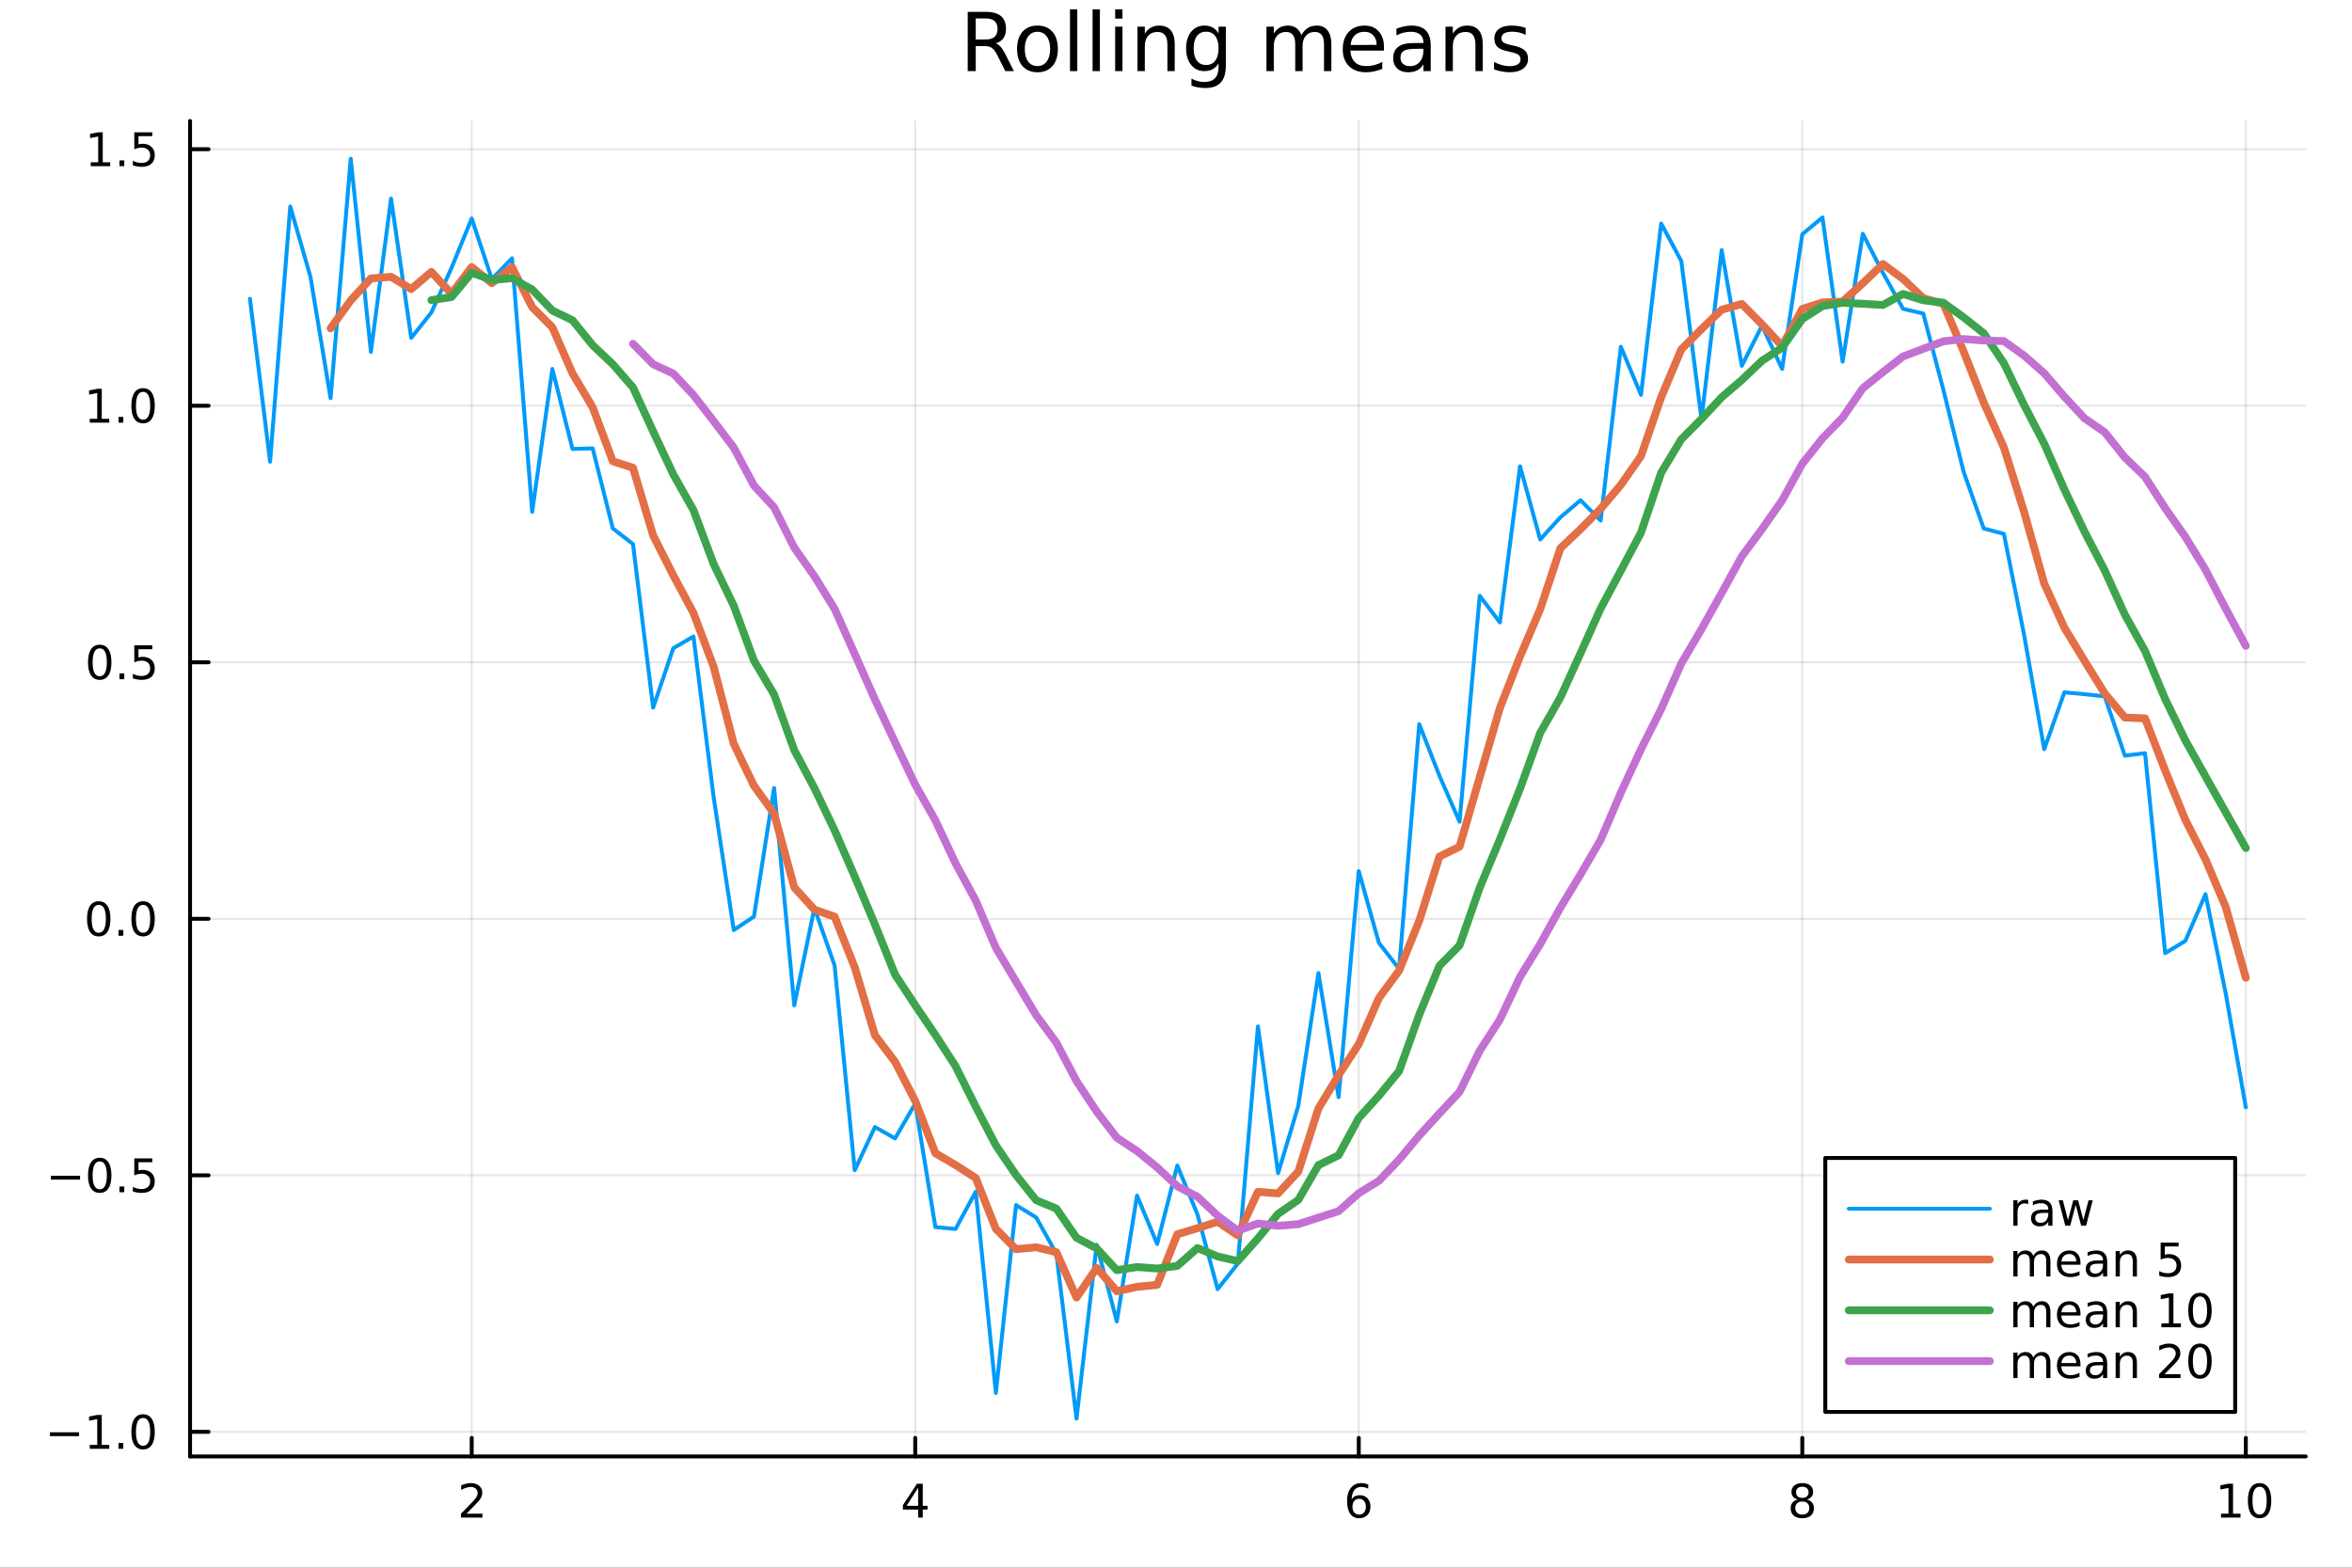 <?xml version="1.0" encoding="utf-8"?>
<svg xmlns="http://www.w3.org/2000/svg" xmlns:xlink="http://www.w3.org/1999/xlink" width="600" height="400" viewBox="0 0 2400 1600">
<rect x="0" y="0" width="2400" height="1600" fill="#333333" stroke="none"/>
<defs>
  <clipPath id="clip700">
    <rect x="0" y="0" width="2400" height="1600"/>
  </clipPath>
</defs>
<path clip-path="url(#clip700)" d="M0 1600 L2400 1600 L2400 0 L0 0  Z" fill="#ffffff" fill-rule="evenodd" fill-opacity="1"/>
<defs>
  <clipPath id="clip701">
    <rect x="480" y="0" width="1681" height="1600"/>
  </clipPath>
</defs>
<path clip-path="url(#clip700)" d="M193.936 1486.45 L2352.76 1486.45 L2352.76 123.472 L193.936 123.472  Z" fill="#ffffff" fill-rule="evenodd" fill-opacity="1"/>
<defs>
  <clipPath id="clip702">
    <rect x="193" y="123" width="2160" height="1364"/>
  </clipPath>
</defs>
<polyline clip-path="url(#clip702)" style="stroke:#000000; stroke-linecap:round; stroke-linejoin:round; stroke-width:2; stroke-opacity:0.1; fill:none" points="481.326,1486.45 481.326,123.472 "/>
<polyline clip-path="url(#clip702)" style="stroke:#000000; stroke-linecap:round; stroke-linejoin:round; stroke-width:2; stroke-opacity:0.1; fill:none" points="933.909,1486.45 933.909,123.472 "/>
<polyline clip-path="url(#clip702)" style="stroke:#000000; stroke-linecap:round; stroke-linejoin:round; stroke-width:2; stroke-opacity:0.1; fill:none" points="1386.49,1486.45 1386.49,123.472 "/>
<polyline clip-path="url(#clip702)" style="stroke:#000000; stroke-linecap:round; stroke-linejoin:round; stroke-width:2; stroke-opacity:0.1; fill:none" points="1839.07,1486.45 1839.07,123.472 "/>
<polyline clip-path="url(#clip702)" style="stroke:#000000; stroke-linecap:round; stroke-linejoin:round; stroke-width:2; stroke-opacity:0.1; fill:none" points="2291.66,1486.45 2291.66,123.472 "/>
<polyline clip-path="url(#clip700)" style="stroke:#000000; stroke-linecap:round; stroke-linejoin:round; stroke-width:4; stroke-opacity:1; fill:none" points="193.936,1486.45 2352.76,1486.45 "/>
<polyline clip-path="url(#clip700)" style="stroke:#000000; stroke-linecap:round; stroke-linejoin:round; stroke-width:4; stroke-opacity:1; fill:none" points="481.326,1486.45 481.326,1467.55 "/>
<polyline clip-path="url(#clip700)" style="stroke:#000000; stroke-linecap:round; stroke-linejoin:round; stroke-width:4; stroke-opacity:1; fill:none" points="933.909,1486.45 933.909,1467.55 "/>
<polyline clip-path="url(#clip700)" style="stroke:#000000; stroke-linecap:round; stroke-linejoin:round; stroke-width:4; stroke-opacity:1; fill:none" points="1386.49,1486.45 1386.49,1467.55 "/>
<polyline clip-path="url(#clip700)" style="stroke:#000000; stroke-linecap:round; stroke-linejoin:round; stroke-width:4; stroke-opacity:1; fill:none" points="1839.07,1486.45 1839.07,1467.55 "/>
<polyline clip-path="url(#clip700)" style="stroke:#000000; stroke-linecap:round; stroke-linejoin:round; stroke-width:4; stroke-opacity:1; fill:none" points="2291.66,1486.45 2291.66,1467.55 "/>
<path clip-path="url(#clip700)" d="M475.979 1544.91 L492.298 1544.91 L492.298 1548.85 L470.354 1548.85 L470.354 1544.91 Q473.016 1542.16 477.599 1537.53 Q482.206 1532.88 483.386 1531.53 Q485.632 1529.01 486.511 1527.27 Q487.414 1525.51 487.414 1523.82 Q487.414 1521.07 485.47 1519.33 Q483.548 1517.6 480.446 1517.6 Q478.247 1517.6 475.794 1518.36 Q473.363 1519.13 470.585 1520.68 L470.585 1515.95 Q473.409 1514.82 475.863 1514.24 Q478.317 1513.66 480.354 1513.66 Q485.724 1513.66 488.919 1516.35 Q492.113 1519.03 492.113 1523.52 Q492.113 1525.65 491.303 1527.57 Q490.516 1529.47 488.409 1532.07 Q487.831 1532.74 484.729 1535.95 Q481.627 1539.15 475.979 1544.91 Z" fill="#000000" fill-rule="nonzero" fill-opacity="1" /><path clip-path="url(#clip700)" d="M936.918 1518.36 L925.113 1536.81 L936.918 1536.81 L936.918 1518.36 M935.691 1514.29 L941.571 1514.29 L941.571 1536.81 L946.501 1536.81 L946.501 1540.7 L941.571 1540.7 L941.571 1548.85 L936.918 1548.85 L936.918 1540.7 L921.316 1540.7 L921.316 1536.19 L935.691 1514.29 Z" fill="#000000" fill-rule="nonzero" fill-opacity="1" /><path clip-path="url(#clip700)" d="M1386.9 1529.7 Q1383.75 1529.7 1381.9 1531.86 Q1380.07 1534.01 1380.07 1537.76 Q1380.07 1541.49 1381.9 1543.66 Q1383.75 1545.82 1386.9 1545.82 Q1390.04 1545.82 1391.87 1543.66 Q1393.73 1541.49 1393.73 1537.76 Q1393.73 1534.01 1391.87 1531.86 Q1390.04 1529.7 1386.9 1529.7 M1396.18 1515.05 L1396.18 1519.31 Q1394.42 1518.48 1392.61 1518.04 Q1390.83 1517.6 1389.07 1517.6 Q1384.44 1517.6 1381.99 1520.72 Q1379.56 1523.85 1379.21 1530.17 Q1380.58 1528.15 1382.64 1527.09 Q1384.7 1526 1387.17 1526 Q1392.38 1526 1395.39 1529.17 Q1398.42 1532.32 1398.42 1537.76 Q1398.42 1543.08 1395.28 1546.3 Q1392.13 1549.52 1386.9 1549.52 Q1380.9 1549.52 1377.73 1544.94 Q1374.56 1540.33 1374.56 1531.6 Q1374.56 1523.41 1378.45 1518.55 Q1382.34 1513.66 1388.89 1513.66 Q1390.65 1513.66 1392.43 1514.01 Q1394.23 1514.36 1396.18 1515.05 Z" fill="#000000" fill-rule="nonzero" fill-opacity="1" /><path clip-path="url(#clip700)" d="M1839.07 1532.44 Q1835.74 1532.44 1833.82 1534.22 Q1831.92 1536 1831.92 1539.13 Q1831.92 1542.25 1833.82 1544.03 Q1835.74 1545.82 1839.07 1545.82 Q1842.41 1545.82 1844.33 1544.03 Q1846.25 1542.23 1846.25 1539.13 Q1846.25 1536 1844.33 1534.22 Q1842.43 1532.44 1839.07 1532.44 M1834.4 1530.45 Q1831.39 1529.7 1829.7 1527.64 Q1828.03 1525.58 1828.03 1522.62 Q1828.03 1518.48 1830.97 1516.07 Q1833.94 1513.66 1839.07 1513.66 Q1844.24 1513.66 1847.18 1516.07 Q1850.12 1518.48 1850.12 1522.62 Q1850.12 1525.58 1848.43 1527.64 Q1846.76 1529.7 1843.77 1530.45 Q1847.15 1531.23 1849.03 1533.52 Q1850.93 1535.82 1850.93 1539.13 Q1850.93 1544.15 1847.85 1546.83 Q1844.79 1549.52 1839.07 1549.52 Q1833.36 1549.52 1830.28 1546.83 Q1827.22 1544.15 1827.22 1539.13 Q1827.22 1535.82 1829.12 1533.52 Q1831.02 1531.23 1834.4 1530.45 M1832.69 1523.06 Q1832.69 1525.75 1834.35 1527.25 Q1836.04 1528.76 1839.07 1528.76 Q1842.08 1528.76 1843.77 1527.25 Q1845.49 1525.75 1845.49 1523.06 Q1845.49 1520.38 1843.77 1518.87 Q1842.08 1517.37 1839.07 1517.37 Q1836.04 1517.37 1834.35 1518.87 Q1832.69 1520.38 1832.69 1523.06 Z" fill="#000000" fill-rule="nonzero" fill-opacity="1" /><path clip-path="url(#clip700)" d="M2266.34 1544.91 L2273.98 1544.91 L2273.98 1518.55 L2265.67 1520.21 L2265.67 1515.95 L2273.94 1514.29 L2278.61 1514.29 L2278.61 1544.91 L2286.25 1544.91 L2286.25 1548.85 L2266.34 1548.85 L2266.34 1544.91 Z" fill="#000000" fill-rule="nonzero" fill-opacity="1" /><path clip-path="url(#clip700)" d="M2305.7 1517.37 Q2302.09 1517.37 2300.26 1520.93 Q2298.45 1524.47 2298.45 1531.6 Q2298.45 1538.71 2300.26 1542.27 Q2302.09 1545.82 2305.7 1545.82 Q2309.33 1545.82 2311.14 1542.27 Q2312.96 1538.71 2312.96 1531.6 Q2312.96 1524.47 2311.14 1520.93 Q2309.33 1517.37 2305.7 1517.37 M2305.7 1513.66 Q2311.51 1513.66 2314.56 1518.27 Q2317.64 1522.85 2317.64 1531.6 Q2317.64 1540.33 2314.56 1544.94 Q2311.51 1549.52 2305.7 1549.52 Q2299.89 1549.52 2296.81 1544.94 Q2293.75 1540.33 2293.75 1531.6 Q2293.75 1522.85 2296.81 1518.27 Q2299.89 1513.66 2305.7 1513.66 Z" fill="#000000" fill-rule="nonzero" fill-opacity="1" /><polyline clip-path="url(#clip702)" style="stroke:#000000; stroke-linecap:round; stroke-linejoin:round; stroke-width:2; stroke-opacity:0.1; fill:none" points="193.936,1461.35 2352.76,1461.35 "/>
<polyline clip-path="url(#clip702)" style="stroke:#000000; stroke-linecap:round; stroke-linejoin:round; stroke-width:2; stroke-opacity:0.1; fill:none" points="193.936,1199.54 2352.76,1199.54 "/>
<polyline clip-path="url(#clip702)" style="stroke:#000000; stroke-linecap:round; stroke-linejoin:round; stroke-width:2; stroke-opacity:0.1; fill:none" points="193.936,937.731 2352.76,937.731 "/>
<polyline clip-path="url(#clip702)" style="stroke:#000000; stroke-linecap:round; stroke-linejoin:round; stroke-width:2; stroke-opacity:0.1; fill:none" points="193.936,675.921 2352.76,675.921 "/>
<polyline clip-path="url(#clip702)" style="stroke:#000000; stroke-linecap:round; stroke-linejoin:round; stroke-width:2; stroke-opacity:0.1; fill:none" points="193.936,414.11 2352.76,414.11 "/>
<polyline clip-path="url(#clip702)" style="stroke:#000000; stroke-linecap:round; stroke-linejoin:round; stroke-width:2; stroke-opacity:0.1; fill:none" points="193.936,152.299 2352.76,152.299 "/>
<polyline clip-path="url(#clip700)" style="stroke:#000000; stroke-linecap:round; stroke-linejoin:round; stroke-width:4; stroke-opacity:1; fill:none" points="193.936,1486.45 193.936,123.472 "/>
<polyline clip-path="url(#clip700)" style="stroke:#000000; stroke-linecap:round; stroke-linejoin:round; stroke-width:4; stroke-opacity:1; fill:none" points="193.936,1461.35 212.834,1461.35 "/>
<polyline clip-path="url(#clip700)" style="stroke:#000000; stroke-linecap:round; stroke-linejoin:round; stroke-width:4; stroke-opacity:1; fill:none" points="193.936,1199.54 212.834,1199.54 "/>
<polyline clip-path="url(#clip700)" style="stroke:#000000; stroke-linecap:round; stroke-linejoin:round; stroke-width:4; stroke-opacity:1; fill:none" points="193.936,937.731 212.834,937.731 "/>
<polyline clip-path="url(#clip700)" style="stroke:#000000; stroke-linecap:round; stroke-linejoin:round; stroke-width:4; stroke-opacity:1; fill:none" points="193.936,675.921 212.834,675.921 "/>
<polyline clip-path="url(#clip700)" style="stroke:#000000; stroke-linecap:round; stroke-linejoin:round; stroke-width:4; stroke-opacity:1; fill:none" points="193.936,414.11 212.834,414.11 "/>
<polyline clip-path="url(#clip700)" style="stroke:#000000; stroke-linecap:round; stroke-linejoin:round; stroke-width:4; stroke-opacity:1; fill:none" points="193.936,152.299 212.834,152.299 "/>
<path clip-path="url(#clip700)" d="M50.992 1461.8 L80.668 1461.8 L80.668 1465.74 L50.992 1465.74 L50.992 1461.8 Z" fill="#000000" fill-rule="nonzero" fill-opacity="1" /><path clip-path="url(#clip700)" d="M91.571 1474.7 L99.21 1474.7 L99.21 1448.33 L90.899 1450 L90.899 1445.74 L99.163 1444.07 L103.839 1444.07 L103.839 1474.7 L111.478 1474.7 L111.478 1478.63 L91.571 1478.63 L91.571 1474.7 Z" fill="#000000" fill-rule="nonzero" fill-opacity="1" /><path clip-path="url(#clip700)" d="M120.922 1472.75 L125.807 1472.75 L125.807 1478.63 L120.922 1478.63 L120.922 1472.75 Z" fill="#000000" fill-rule="nonzero" fill-opacity="1" /><path clip-path="url(#clip700)" d="M145.992 1447.15 Q142.381 1447.15 140.552 1450.72 Q138.746 1454.26 138.746 1461.39 Q138.746 1468.49 140.552 1472.06 Q142.381 1475.6 145.992 1475.6 Q149.626 1475.6 151.431 1472.06 Q153.26 1468.49 153.26 1461.39 Q153.26 1454.26 151.431 1450.72 Q149.626 1447.15 145.992 1447.15 M145.992 1443.45 Q151.802 1443.45 154.857 1448.05 Q157.936 1452.64 157.936 1461.39 Q157.936 1470.11 154.857 1474.72 Q151.802 1479.3 145.992 1479.3 Q140.181 1479.3 137.103 1474.72 Q134.047 1470.11 134.047 1461.39 Q134.047 1452.64 137.103 1448.05 Q140.181 1443.45 145.992 1443.45 Z" fill="#000000" fill-rule="nonzero" fill-opacity="1" /><path clip-path="url(#clip700)" d="M51.987 1199.99 L81.663 1199.99 L81.663 1203.93 L51.987 1203.93 L51.987 1199.99 Z" fill="#000000" fill-rule="nonzero" fill-opacity="1" /><path clip-path="url(#clip700)" d="M101.756 1185.34 Q98.145 1185.34 96.316 1188.91 Q94.51 1192.45 94.51 1199.58 Q94.51 1206.68 96.316 1210.25 Q98.145 1213.79 101.756 1213.79 Q105.39 1213.79 107.196 1210.25 Q109.024 1206.68 109.024 1199.58 Q109.024 1192.45 107.196 1188.91 Q105.39 1185.34 101.756 1185.34 M101.756 1181.64 Q107.566 1181.64 110.621 1186.24 Q113.7 1190.83 113.7 1199.58 Q113.7 1208.3 110.621 1212.91 Q107.566 1217.49 101.756 1217.49 Q95.946 1217.49 92.867 1212.91 Q89.811 1208.3 89.811 1199.58 Q89.811 1190.83 92.867 1186.24 Q95.946 1181.64 101.756 1181.64 Z" fill="#000000" fill-rule="nonzero" fill-opacity="1" /><path clip-path="url(#clip700)" d="M121.918 1210.94 L126.802 1210.94 L126.802 1216.82 L121.918 1216.82 L121.918 1210.94 Z" fill="#000000" fill-rule="nonzero" fill-opacity="1" /><path clip-path="url(#clip700)" d="M137.033 1182.26 L155.39 1182.26 L155.39 1186.2 L141.316 1186.2 L141.316 1194.67 Q142.334 1194.32 143.353 1194.16 Q144.371 1193.97 145.39 1193.97 Q151.177 1193.97 154.556 1197.15 Q157.936 1200.32 157.936 1205.73 Q157.936 1211.31 154.464 1214.41 Q150.992 1217.49 144.672 1217.49 Q142.496 1217.49 140.228 1217.12 Q137.982 1216.75 135.575 1216.01 L135.575 1211.31 Q137.658 1212.45 139.881 1213 Q142.103 1213.56 144.58 1213.56 Q148.584 1213.56 150.922 1211.45 Q153.26 1209.35 153.26 1205.73 Q153.26 1202.12 150.922 1200.02 Q148.584 1197.91 144.58 1197.91 Q142.705 1197.91 140.83 1198.33 Q138.978 1198.74 137.033 1199.62 L137.033 1182.26 Z" fill="#000000" fill-rule="nonzero" fill-opacity="1" /><path clip-path="url(#clip700)" d="M100.76 923.53 Q97.149 923.53 95.321 927.095 Q93.515 930.636 93.515 937.766 Q93.515 944.873 95.321 948.437 Q97.149 951.979 100.76 951.979 Q104.395 951.979 106.2 948.437 Q108.029 944.873 108.029 937.766 Q108.029 930.636 106.2 927.095 Q104.395 923.53 100.76 923.53 M100.76 919.826 Q106.571 919.826 109.626 924.433 Q112.705 929.016 112.705 937.766 Q112.705 946.493 109.626 951.099 Q106.571 955.683 100.76 955.683 Q94.95 955.683 91.871 951.099 Q88.816 946.493 88.816 937.766 Q88.816 929.016 91.871 924.433 Q94.95 919.826 100.76 919.826 Z" fill="#000000" fill-rule="nonzero" fill-opacity="1" /><path clip-path="url(#clip700)" d="M120.922 949.132 L125.807 949.132 L125.807 955.011 L120.922 955.011 L120.922 949.132 Z" fill="#000000" fill-rule="nonzero" fill-opacity="1" /><path clip-path="url(#clip700)" d="M145.992 923.53 Q142.381 923.53 140.552 927.095 Q138.746 930.636 138.746 937.766 Q138.746 944.873 140.552 948.437 Q142.381 951.979 145.992 951.979 Q149.626 951.979 151.431 948.437 Q153.26 944.873 153.26 937.766 Q153.26 930.636 151.431 927.095 Q149.626 923.53 145.992 923.53 M145.992 919.826 Q151.802 919.826 154.857 924.433 Q157.936 929.016 157.936 937.766 Q157.936 946.493 154.857 951.099 Q151.802 955.683 145.992 955.683 Q140.181 955.683 137.103 951.099 Q134.047 946.493 134.047 937.766 Q134.047 929.016 137.103 924.433 Q140.181 919.826 145.992 919.826 Z" fill="#000000" fill-rule="nonzero" fill-opacity="1" /><path clip-path="url(#clip700)" d="M101.756 661.719 Q98.145 661.719 96.316 665.284 Q94.51 668.826 94.51 675.955 Q94.51 683.062 96.316 686.627 Q98.145 690.168 101.756 690.168 Q105.39 690.168 107.196 686.627 Q109.024 683.062 109.024 675.955 Q109.024 668.826 107.196 665.284 Q105.39 661.719 101.756 661.719 M101.756 658.016 Q107.566 658.016 110.621 662.622 Q113.7 667.205 113.7 675.955 Q113.7 684.682 110.621 689.289 Q107.566 693.872 101.756 693.872 Q95.946 693.872 92.867 689.289 Q89.811 684.682 89.811 675.955 Q89.811 667.205 92.867 662.622 Q95.946 658.016 101.756 658.016 Z" fill="#000000" fill-rule="nonzero" fill-opacity="1" /><path clip-path="url(#clip700)" d="M121.918 687.321 L126.802 687.321 L126.802 693.201 L121.918 693.201 L121.918 687.321 Z" fill="#000000" fill-rule="nonzero" fill-opacity="1" /><path clip-path="url(#clip700)" d="M137.033 658.641 L155.39 658.641 L155.39 662.576 L141.316 662.576 L141.316 671.048 Q142.334 670.701 143.353 670.539 Q144.371 670.354 145.39 670.354 Q151.177 670.354 154.556 673.525 Q157.936 676.696 157.936 682.113 Q157.936 687.691 154.464 690.793 Q150.992 693.872 144.672 693.872 Q142.496 693.872 140.228 693.502 Q137.982 693.131 135.575 692.391 L135.575 687.691 Q137.658 688.826 139.881 689.381 Q142.103 689.937 144.58 689.937 Q148.584 689.937 150.922 687.83 Q153.26 685.724 153.26 682.113 Q153.26 678.502 150.922 676.395 Q148.584 674.289 144.58 674.289 Q142.705 674.289 140.83 674.705 Q138.978 675.122 137.033 676.002 L137.033 658.641 Z" fill="#000000" fill-rule="nonzero" fill-opacity="1" /><path clip-path="url(#clip700)" d="M91.571 427.455 L99.21 427.455 L99.21 401.089 L90.899 402.756 L90.899 398.497 L99.163 396.83 L103.839 396.83 L103.839 427.455 L111.478 427.455 L111.478 431.39 L91.571 431.39 L91.571 427.455 Z" fill="#000000" fill-rule="nonzero" fill-opacity="1" /><path clip-path="url(#clip700)" d="M120.922 425.51 L125.807 425.51 L125.807 431.39 L120.922 431.39 L120.922 425.51 Z" fill="#000000" fill-rule="nonzero" fill-opacity="1" /><path clip-path="url(#clip700)" d="M145.992 399.909 Q142.381 399.909 140.552 403.474 Q138.746 407.015 138.746 414.145 Q138.746 421.251 140.552 424.816 Q142.381 428.358 145.992 428.358 Q149.626 428.358 151.431 424.816 Q153.26 421.251 153.26 414.145 Q153.26 407.015 151.431 403.474 Q149.626 399.909 145.992 399.909 M145.992 396.205 Q151.802 396.205 154.857 400.812 Q157.936 405.395 157.936 414.145 Q157.936 422.872 154.857 427.478 Q151.802 432.061 145.992 432.061 Q140.181 432.061 137.103 427.478 Q134.047 422.872 134.047 414.145 Q134.047 405.395 137.103 400.812 Q140.181 396.205 145.992 396.205 Z" fill="#000000" fill-rule="nonzero" fill-opacity="1" /><path clip-path="url(#clip700)" d="M92.566 165.644 L100.205 165.644 L100.205 139.279 L91.895 140.945 L91.895 136.686 L100.159 135.019 L104.834 135.019 L104.834 165.644 L112.473 165.644 L112.473 169.579 L92.566 169.579 L92.566 165.644 Z" fill="#000000" fill-rule="nonzero" fill-opacity="1" /><path clip-path="url(#clip700)" d="M121.918 163.7 L126.802 163.7 L126.802 169.579 L121.918 169.579 L121.918 163.7 Z" fill="#000000" fill-rule="nonzero" fill-opacity="1" /><path clip-path="url(#clip700)" d="M137.033 135.019 L155.39 135.019 L155.39 138.955 L141.316 138.955 L141.316 147.427 Q142.334 147.08 143.353 146.917 Q144.371 146.732 145.39 146.732 Q151.177 146.732 154.556 149.904 Q157.936 153.075 157.936 158.491 Q157.936 164.07 154.464 167.172 Q150.992 170.251 144.672 170.251 Q142.496 170.251 140.228 169.88 Q137.982 169.51 135.575 168.769 L135.575 164.07 Q137.658 165.204 139.881 165.76 Q142.103 166.316 144.58 166.316 Q148.584 166.316 150.922 164.209 Q153.26 162.103 153.26 158.491 Q153.26 154.88 150.922 152.774 Q148.584 150.667 144.58 150.667 Q142.705 150.667 140.83 151.084 Q138.978 151.501 137.033 152.38 L137.033 135.019 Z" fill="#000000" fill-rule="nonzero" fill-opacity="1" /><path clip-path="url(#clip700)" d="M1016.15 44.22 Q1018.79 45.111 1021.26 48.028 Q1023.77 50.944 1026.28 56.048 L1034.59 72.576 L1025.8 72.576 L1018.06 57.061 Q1015.06 50.985 1012.22 49 Q1009.43 47.015 1004.57 47.015 L995.656 47.015 L995.656 72.576 L987.474 72.576 L987.474 12.096 L1005.95 12.096 Q1016.32 12.096 1021.42 16.43 Q1026.52 20.765 1026.52 29.515 Q1026.52 35.227 1023.85 38.994 Q1021.22 42.761 1016.15 44.22 M995.656 18.82 L995.656 40.29 L1005.95 40.29 Q1011.86 40.29 1014.86 37.576 Q1017.9 34.822 1017.9 29.515 Q1017.9 24.208 1014.86 21.535 Q1011.86 18.82 1005.95 18.82 L995.656 18.82 Z" fill="#000000" fill-rule="nonzero" fill-opacity="1" /><path clip-path="url(#clip700)" d="M1058.65 32.431 Q1052.65 32.431 1049.17 37.131 Q1045.69 41.789 1045.69 49.931 Q1045.69 58.074 1049.13 62.773 Q1052.61 67.431 1058.65 67.431 Q1064.6 67.431 1068.09 62.732 Q1071.57 58.033 1071.57 49.931 Q1071.57 41.87 1068.09 37.171 Q1064.6 32.431 1058.65 32.431 M1058.65 26.112 Q1068.37 26.112 1073.92 32.431 Q1079.47 38.751 1079.47 49.931 Q1079.47 61.071 1073.92 67.431 Q1068.37 73.751 1058.65 73.751 Q1048.89 73.751 1043.34 67.431 Q1037.83 61.071 1037.83 49.931 Q1037.83 38.751 1043.34 32.431 Q1048.89 26.112 1058.65 26.112 Z" fill="#000000" fill-rule="nonzero" fill-opacity="1" /><path clip-path="url(#clip700)" d="M1091.82 9.544 L1099.28 9.544 L1099.28 72.576 L1091.82 72.576 L1091.82 9.544 Z" fill="#000000" fill-rule="nonzero" fill-opacity="1" /><path clip-path="url(#clip700)" d="M1114.87 9.544 L1122.33 9.544 L1122.33 72.576 L1114.87 72.576 L1114.87 9.544 Z" fill="#000000" fill-rule="nonzero" fill-opacity="1" /><path clip-path="url(#clip700)" d="M1137.92 27.206 L1145.38 27.206 L1145.38 72.576 L1137.92 72.576 L1137.92 27.206 M1137.92 9.544 L1145.38 9.544 L1145.38 18.983 L1137.92 18.983 L1137.92 9.544 Z" fill="#000000" fill-rule="nonzero" fill-opacity="1" /><path clip-path="url(#clip700)" d="M1198.69 45.192 L1198.69 72.576 L1191.23 72.576 L1191.23 45.435 Q1191.23 38.994 1188.72 35.794 Q1186.21 32.594 1181.19 32.594 Q1175.15 32.594 1171.67 36.442 Q1168.18 40.29 1168.18 46.934 L1168.18 72.576 L1160.69 72.576 L1160.69 27.206 L1168.18 27.206 L1168.18 34.254 Q1170.86 30.163 1174.46 28.138 Q1178.11 26.112 1182.85 26.112 Q1190.67 26.112 1194.68 30.973 Q1198.69 35.794 1198.69 45.192 Z" fill="#000000" fill-rule="nonzero" fill-opacity="1" /><path clip-path="url(#clip700)" d="M1243.41 49.364 Q1243.41 41.263 1240.05 36.806 Q1236.73 32.35 1230.69 32.35 Q1224.69 32.35 1221.33 36.806 Q1218.01 41.263 1218.01 49.364 Q1218.01 57.426 1221.33 61.882 Q1224.69 66.338 1230.69 66.338 Q1236.73 66.338 1240.05 61.882 Q1243.41 57.426 1243.41 49.364 M1250.86 66.945 Q1250.86 78.531 1245.72 84.162 Q1240.57 89.833 1229.96 89.833 Q1226.03 89.833 1222.55 89.225 Q1219.06 88.658 1215.78 87.443 L1215.78 80.192 Q1219.06 81.974 1222.26 82.825 Q1225.46 83.675 1228.79 83.675 Q1236.12 83.675 1239.76 79.827 Q1243.41 76.019 1243.41 68.282 L1243.41 64.596 Q1241.1 68.606 1237.5 70.591 Q1233.89 72.576 1228.87 72.576 Q1220.52 72.576 1215.42 66.216 Q1210.31 59.856 1210.31 49.364 Q1210.31 38.832 1215.42 32.472 Q1220.52 26.112 1228.87 26.112 Q1233.89 26.112 1237.5 28.097 Q1241.1 30.082 1243.41 34.092 L1243.41 27.206 L1250.86 27.206 L1250.86 66.945 Z" fill="#000000" fill-rule="nonzero" fill-opacity="1" /><path clip-path="url(#clip700)" d="M1327.91 35.915 Q1330.71 30.892 1334.6 28.502 Q1338.48 26.112 1343.75 26.112 Q1350.84 26.112 1354.69 31.095 Q1358.54 36.037 1358.54 45.192 L1358.54 72.576 L1351.04 72.576 L1351.04 45.435 Q1351.04 38.913 1348.73 35.753 Q1346.42 32.594 1341.68 32.594 Q1335.89 32.594 1332.53 36.442 Q1329.17 40.29 1329.17 46.934 L1329.17 72.576 L1321.67 72.576 L1321.67 45.435 Q1321.67 38.873 1319.36 35.753 Q1317.06 32.594 1312.23 32.594 Q1306.52 32.594 1303.16 36.482 Q1299.8 40.331 1299.8 46.934 L1299.8 72.576 L1292.3 72.576 L1292.3 27.206 L1299.8 27.206 L1299.8 34.254 Q1302.35 30.082 1305.92 28.097 Q1309.48 26.112 1314.38 26.112 Q1319.32 26.112 1322.77 28.624 Q1326.25 31.135 1327.91 35.915 Z" fill="#000000" fill-rule="nonzero" fill-opacity="1" /><path clip-path="url(#clip700)" d="M1412.21 48.028 L1412.21 51.673 L1377.94 51.673 Q1378.43 59.37 1382.56 63.421 Q1386.73 67.431 1394.14 67.431 Q1398.44 67.431 1402.45 66.378 Q1406.5 65.325 1410.47 63.218 L1410.47 70.267 Q1406.46 71.968 1402.25 72.86 Q1398.03 73.751 1393.7 73.751 Q1382.84 73.751 1376.48 67.431 Q1370.16 61.112 1370.16 50.337 Q1370.16 39.197 1376.16 32.675 Q1382.19 26.112 1392.4 26.112 Q1401.56 26.112 1406.86 32.026 Q1412.21 37.9 1412.21 48.028 M1404.76 45.84 Q1404.68 39.723 1401.31 36.077 Q1397.99 32.431 1392.48 32.431 Q1386.24 32.431 1382.48 35.956 Q1378.75 39.48 1378.18 45.88 L1404.76 45.84 Z" fill="#000000" fill-rule="nonzero" fill-opacity="1" /><path clip-path="url(#clip700)" d="M1445.06 49.769 Q1436.03 49.769 1432.55 51.835 Q1429.06 53.901 1429.06 58.884 Q1429.06 62.854 1431.66 65.203 Q1434.29 67.512 1438.78 67.512 Q1444.98 67.512 1448.71 63.137 Q1452.48 58.722 1452.48 51.43 L1452.48 49.769 L1445.06 49.769 M1459.93 46.691 L1459.93 72.576 L1452.48 72.576 L1452.48 65.689 Q1449.92 69.821 1446.12 71.806 Q1442.31 73.751 1436.8 73.751 Q1429.83 73.751 1425.7 69.862 Q1421.61 65.933 1421.61 59.37 Q1421.61 51.714 1426.71 47.825 Q1431.86 43.936 1442.03 43.936 L1452.48 43.936 L1452.48 43.207 Q1452.48 38.062 1449.07 35.267 Q1445.71 32.431 1439.6 32.431 Q1435.71 32.431 1432.02 33.363 Q1428.33 34.295 1424.93 36.158 L1424.93 29.272 Q1429.02 27.692 1432.87 26.922 Q1436.72 26.112 1440.36 26.112 Q1450.21 26.112 1455.07 31.216 Q1459.93 36.32 1459.93 46.691 Z" fill="#000000" fill-rule="nonzero" fill-opacity="1" /><path clip-path="url(#clip700)" d="M1513 45.192 L1513 72.576 L1505.54 72.576 L1505.54 45.435 Q1505.54 38.994 1503.03 35.794 Q1500.52 32.594 1495.5 32.594 Q1489.46 32.594 1485.98 36.442 Q1482.49 40.29 1482.49 46.934 L1482.49 72.576 L1475 72.576 L1475 27.206 L1482.49 27.206 L1482.49 34.254 Q1485.17 30.163 1488.77 28.138 Q1492.42 26.112 1497.16 26.112 Q1504.98 26.112 1508.99 30.973 Q1513 35.794 1513 45.192 Z" fill="#000000" fill-rule="nonzero" fill-opacity="1" /><path clip-path="url(#clip700)" d="M1556.79 28.543 L1556.79 35.591 Q1553.63 33.971 1550.23 33.161 Q1546.82 32.35 1543.18 32.35 Q1537.63 32.35 1534.83 34.052 Q1532.08 35.753 1532.08 39.156 Q1532.08 41.749 1534.06 43.248 Q1536.05 44.706 1542.04 46.043 L1544.59 46.61 Q1552.53 48.311 1555.86 51.43 Q1559.22 54.509 1559.22 60.059 Q1559.22 66.378 1554.2 70.064 Q1549.21 73.751 1540.46 73.751 Q1536.82 73.751 1532.85 73.022 Q1528.92 72.333 1524.54 70.915 L1524.54 63.218 Q1528.67 65.365 1532.68 66.459 Q1536.7 67.512 1540.62 67.512 Q1545.89 67.512 1548.73 65.73 Q1551.56 63.907 1551.56 60.626 Q1551.56 57.588 1549.5 55.967 Q1547.47 54.347 1540.54 52.848 L1537.95 52.24 Q1531.02 50.782 1527.95 47.785 Q1524.87 44.746 1524.87 39.48 Q1524.87 33.08 1529.4 29.596 Q1533.94 26.112 1542.29 26.112 Q1546.42 26.112 1550.06 26.72 Q1553.71 27.327 1556.79 28.543 Z" fill="#000000" fill-rule="nonzero" fill-opacity="1" /><polyline clip-path="url(#clip702)" style="stroke:#009af9; stroke-linecap:round; stroke-linejoin:round; stroke-width:4; stroke-opacity:1; fill:none" points="255.035,304.917 275.607,471.234 296.179,210.761 316.751,282.352 337.322,406.423 357.894,162.047 378.466,359.141 399.038,202.659 419.61,344.873 440.182,318.925 460.754,273.362 481.326,222.97 501.898,284.827 522.47,263.623 543.042,522.389 563.614,376.528 584.186,458.199 604.758,457.65 625.33,539.32 645.902,555.264 666.474,722.237 687.046,661.594 707.617,649.624 728.189,813.515 748.761,949.236 769.333,935.486 789.905,804.22 810.477,1026.08 831.049,926.786 851.621,985.322 872.193,1194.28 892.765,1150.24 913.337,1161.88 933.909,1126.35 954.481,1252.39 975.053,1254.34 995.625,1216.26 1016.2,1421.71 1036.77,1229.91 1057.34,1242.57 1077.91,1279.45 1098.48,1447.87 1119.06,1270.49 1139.63,1348.7 1160.2,1220.2 1180.77,1269.63 1201.34,1189.6 1221.92,1239.46 1242.49,1315.71 1263.06,1289.74 1283.63,1047.6 1304.2,1197.34 1324.78,1128.74 1345.35,993.149 1365.92,1119.8 1386.49,889.075 1407.06,962.366 1427.64,988.803 1448.21,739.124 1468.78,791.7 1489.35,838.674 1509.92,608.123 1530.5,635.256 1551.07,475.961 1571.64,550.574 1592.21,528.035 1612.78,510.52 1633.35,531.272 1653.93,353.939 1674.5,403.025 1695.07,228.129 1715.64,266.521 1736.21,427.71 1756.79,255.32 1777.36,373.371 1797.93,332.342 1818.5,376.542 1839.07,239.106 1859.65,221.923 1880.22,369.108 1900.79,238.649 1921.36,278.534 1941.93,315.227 1962.51,319.997 1983.08,398.057 2003.65,481.391 2024.22,539.394 2044.79,544.907 2065.37,647.774 2085.94,764.604 2106.51,706.627 2127.08,708.46 2147.65,710.762 2168.23,771.25 2188.8,768.684 2209.37,972.812 2229.94,960.33 2250.51,912.582 2271.09,1013.64 2291.66,1130.21 "/>
<polyline clip-path="url(#clip702)" style="stroke:#e26f46; stroke-linecap:round; stroke-linejoin:round; stroke-width:8; stroke-opacity:1; fill:none" points="337.322,335.138 357.894,306.564 378.466,284.145 399.038,282.524 419.61,295.028 440.182,277.529 460.754,299.792 481.326,272.558 501.898,288.992 522.47,272.742 543.042,313.434 563.614,334.068 584.186,381.113 604.758,415.678 625.33,470.817 645.902,477.392 666.474,546.534 687.046,587.213 707.617,625.608 728.189,680.447 748.761,759.241 769.333,801.891 789.905,830.416 810.477,905.708 831.049,928.362 851.621,935.579 872.193,987.338 892.765,1056.54 913.337,1083.7 933.909,1123.62 954.481,1177.03 975.053,1189.04 995.625,1202.25 1016.2,1254.21 1036.77,1274.92 1057.34,1272.96 1077.91,1277.98 1098.48,1324.3 1119.06,1294.06 1139.63,1317.82 1160.2,1313.34 1180.77,1311.38 1201.34,1259.72 1221.92,1253.52 1242.49,1246.92 1263.06,1260.82 1283.63,1216.42 1304.2,1217.97 1324.78,1195.82 1345.35,1131.31 1365.92,1097.33 1386.49,1065.62 1407.06,1018.63 1427.64,990.639 1448.21,939.834 1468.78,874.214 1489.35,864.133 1509.92,793.285 1530.5,722.575 1551.07,669.943 1571.64,621.718 1592.21,559.59 1612.78,540.069 1633.35,519.272 1653.93,494.868 1674.5,465.358 1695.07,405.377 1715.64,356.577 1736.21,335.865 1756.79,316.141 1777.36,310.21 1797.93,331.053 1818.5,353.057 1839.07,315.336 1859.65,308.657 1880.22,307.804 1900.79,289.066 1921.36,269.464 1941.93,284.688 1962.51,304.303 1983.08,310.093 2003.65,358.641 2024.22,410.813 2044.79,456.749 2065.37,522.305 2085.94,595.614 2106.51,640.661 2127.08,674.474 2147.65,707.645 2168.23,732.341 2188.8,733.157 2209.37,786.394 2229.94,836.768 2250.51,877.132 2271.09,925.61 2291.66,997.916 "/>
<polyline clip-path="url(#clip702)" style="stroke:#3da44d; stroke-linecap:round; stroke-linejoin:round; stroke-width:8; stroke-opacity:1; fill:none" points="440.182,306.333 460.754,303.178 481.326,278.351 501.898,285.758 522.47,283.885 543.042,295.482 563.614,316.93 584.186,326.836 604.758,352.335 625.33,371.779 645.902,395.413 666.474,440.301 687.046,484.163 707.617,520.643 728.189,575.632 748.761,618.317 769.333,674.212 789.905,708.815 810.477,765.658 831.049,804.404 851.621,847.41 872.193,894.615 892.765,943.479 913.337,994.705 933.909,1025.99 954.481,1056.3 975.053,1088.19 995.625,1129.39 1016.2,1168.96 1036.77,1199.27 1057.34,1224.99 1077.91,1233.51 1098.48,1263.27 1119.06,1274.13 1139.63,1296.37 1160.2,1293.15 1180.77,1294.68 1201.34,1292.01 1221.92,1273.79 1242.49,1282.37 1263.06,1287.08 1283.63,1263.9 1304.2,1238.85 1324.78,1224.67 1345.35,1189.12 1365.92,1179.08 1386.49,1141.02 1407.06,1118.3 1427.64,1093.23 1448.21,1035.57 1468.78,985.77 1489.35,964.878 1509.92,905.956 1530.5,856.607 1551.07,804.889 1571.64,747.966 1592.21,711.862 1612.78,666.677 1633.35,620.924 1653.93,582.406 1674.5,543.538 1695.07,482.483 1715.64,448.323 1736.21,427.569 1756.79,405.504 1777.36,387.784 1797.93,368.215 1818.5,354.817 1839.07,325.601 1859.65,312.399 1880.22,309.007 1900.79,310.059 1921.36,311.261 1941.93,300.012 1962.51,306.48 1983.08,308.949 2003.65,323.854 2024.22,340.139 2044.79,370.719 2065.37,413.304 2085.94,452.853 2106.51,499.651 2127.08,542.644 2147.65,582.197 2168.23,627.323 2188.8,664.385 2209.37,713.527 2229.94,755.621 2250.51,792.389 2271.09,828.975 2291.66,865.536 "/>
<polyline clip-path="url(#clip702)" style="stroke:#c271d2; stroke-linecap:round; stroke-linejoin:round; stroke-width:8; stroke-opacity:1; fill:none" points="645.902,350.873 666.474,371.739 687.046,381.257 707.617,403.2 728.189,429.758 748.761,456.899 769.333,495.571 789.905,517.825 810.477,558.996 831.049,588.092 851.621,621.412 872.193,667.458 892.765,713.821 913.337,757.674 933.909,800.81 954.481,837.31 975.053,881.201 995.625,919.104 1016.2,967.307 1036.77,1001.84 1057.34,1036.2 1077.91,1064.06 1098.48,1103.38 1119.06,1134.42 1139.63,1161.18 1160.2,1174.73 1180.77,1191.43 1201.34,1210.7 1221.92,1221.37 1242.49,1240.82 1263.06,1256.04 1283.63,1248.7 1304.2,1251.06 1324.78,1249.4 1345.35,1242.74 1365.92,1236.11 1386.49,1217.85 1407.06,1205.16 1427.64,1183.51 1448.21,1158.97 1468.78,1136.43 1489.35,1114.39 1509.92,1072.4 1530.5,1040.64 1551.07,997.002 1571.64,963.521 1592.21,926.441 1612.78,892.487 1633.35,857.078 1653.93,808.99 1674.5,764.654 1695.07,723.681 1715.64,677.14 1736.21,642.088 1756.79,605.197 1777.36,567.875 1797.93,540.038 1818.5,510.747 1839.07,473.262 1859.65,447.402 1880.22,426.273 1900.79,396.271 1921.36,379.792 1941.93,363.79 1962.51,355.992 1983.08,348.366 2003.65,346.034 2024.22,347.478 2044.79,348.16 2065.37,362.851 2085.94,380.93 2106.51,404.855 2127.08,426.952 2147.65,441.105 2168.23,466.901 2188.8,486.667 2209.37,518.69 2229.94,547.88 2250.51,581.554 2271.09,621.14 2291.66,659.195 "/>
<path clip-path="url(#clip700)" d="M1862.53 1441.02 L2280.8 1441.02 L2280.8 1181.82 L1862.53 1181.82  Z" fill="#ffffff" fill-rule="evenodd" fill-opacity="1"/>
<polyline clip-path="url(#clip700)" style="stroke:#000000; stroke-linecap:round; stroke-linejoin:round; stroke-width:4; stroke-opacity:1; fill:none" points="1862.53,1441.02 2280.8,1441.02 2280.8,1181.82 1862.53,1181.82 1862.53,1441.02 "/>
<polyline clip-path="url(#clip700)" style="stroke:#009af9; stroke-linecap:round; stroke-linejoin:round; stroke-width:4; stroke-opacity:1; fill:none" points="1886.52,1233.66 2030.44,1233.66 "/>
<path clip-path="url(#clip700)" d="M2069.61 1228.99 Q2068.89 1228.57 2068.04 1228.39 Q2067.2 1228.18 2066.18 1228.18 Q2062.57 1228.18 2060.63 1230.54 Q2058.71 1232.88 2058.71 1237.28 L2058.71 1250.94 L2054.43 1250.94 L2054.43 1225.01 L2058.71 1225.01 L2058.71 1229.04 Q2060.05 1226.68 2062.2 1225.54 Q2064.36 1224.38 2067.43 1224.38 Q2067.87 1224.38 2068.41 1224.45 Q2068.94 1224.5 2069.59 1224.62 L2069.61 1228.99 Z" fill="#000000" fill-rule="nonzero" fill-opacity="1" /><path clip-path="url(#clip700)" d="M2085.86 1237.9 Q2080.7 1237.9 2078.71 1239.08 Q2076.72 1240.26 2076.72 1243.11 Q2076.72 1245.38 2078.2 1246.72 Q2079.7 1248.04 2082.27 1248.04 Q2085.81 1248.04 2087.94 1245.54 Q2090.1 1243.02 2090.1 1238.85 L2090.1 1237.9 L2085.86 1237.9 M2094.36 1236.14 L2094.36 1250.94 L2090.1 1250.94 L2090.1 1247 Q2088.64 1249.36 2086.46 1250.5 Q2084.29 1251.61 2081.14 1251.61 Q2077.16 1251.61 2074.8 1249.38 Q2072.46 1247.14 2072.46 1243.39 Q2072.46 1239.01 2075.37 1236.79 Q2078.31 1234.57 2084.12 1234.57 L2090.1 1234.57 L2090.1 1234.15 Q2090.1 1231.21 2088.15 1229.62 Q2086.23 1228 2082.74 1228 Q2080.51 1228 2078.41 1228.53 Q2076.3 1229.06 2074.36 1230.13 L2074.36 1226.19 Q2076.69 1225.29 2078.89 1224.85 Q2081.09 1224.38 2083.18 1224.38 Q2088.8 1224.38 2091.58 1227.3 Q2094.36 1230.22 2094.36 1236.14 Z" fill="#000000" fill-rule="nonzero" fill-opacity="1" /><path clip-path="url(#clip700)" d="M2100.65 1225.01 L2104.91 1225.01 L2110.24 1245.24 L2115.54 1225.01 L2120.56 1225.01 L2125.88 1245.24 L2131.18 1225.01 L2135.44 1225.01 L2128.66 1250.94 L2123.64 1250.94 L2118.06 1229.69 L2112.46 1250.94 L2107.43 1250.94 L2100.65 1225.01 Z" fill="#000000" fill-rule="nonzero" fill-opacity="1" /><polyline clip-path="url(#clip700)" style="stroke:#e26f46; stroke-linecap:round; stroke-linejoin:round; stroke-width:8; stroke-opacity:1; fill:none" points="1886.52,1285.5 2030.44,1285.5 "/>
<path clip-path="url(#clip700)" d="M2074.77 1281.83 Q2076.37 1278.96 2078.59 1277.59 Q2080.81 1276.22 2083.82 1276.22 Q2087.87 1276.22 2090.07 1279.07 Q2092.27 1281.9 2092.27 1287.13 L2092.27 1302.78 L2087.99 1302.78 L2087.99 1287.27 Q2087.99 1283.54 2086.67 1281.73 Q2085.35 1279.93 2082.64 1279.93 Q2079.33 1279.93 2077.41 1282.13 Q2075.49 1284.33 2075.49 1288.12 L2075.49 1302.78 L2071.21 1302.78 L2071.21 1287.27 Q2071.21 1283.52 2069.89 1281.73 Q2068.57 1279.93 2065.81 1279.93 Q2062.55 1279.93 2060.63 1282.15 Q2058.71 1284.35 2058.71 1288.12 L2058.71 1302.78 L2054.43 1302.78 L2054.43 1276.85 L2058.71 1276.85 L2058.71 1280.88 Q2060.17 1278.49 2062.2 1277.36 Q2064.24 1276.22 2067.04 1276.22 Q2069.86 1276.22 2071.83 1277.66 Q2073.82 1279.09 2074.77 1281.83 Z" fill="#000000" fill-rule="nonzero" fill-opacity="1" /><path clip-path="url(#clip700)" d="M2122.94 1288.75 L2122.94 1290.83 L2103.36 1290.83 Q2103.64 1295.23 2106 1297.54 Q2108.38 1299.84 2112.62 1299.84 Q2115.07 1299.84 2117.36 1299.23 Q2119.68 1298.63 2121.95 1297.43 L2121.95 1301.46 Q2119.66 1302.43 2117.25 1302.94 Q2114.84 1303.45 2112.36 1303.45 Q2106.16 1303.45 2102.53 1299.84 Q2098.92 1296.22 2098.92 1290.07 Q2098.92 1283.7 2102.34 1279.97 Q2105.79 1276.22 2111.62 1276.22 Q2116.86 1276.22 2119.89 1279.6 Q2122.94 1282.96 2122.94 1288.75 M2118.68 1287.5 Q2118.64 1284 2116.72 1281.92 Q2114.82 1279.84 2111.67 1279.84 Q2108.11 1279.84 2105.95 1281.85 Q2103.82 1283.86 2103.5 1287.52 L2118.68 1287.5 Z" fill="#000000" fill-rule="nonzero" fill-opacity="1" /><path clip-path="url(#clip700)" d="M2141.72 1289.74 Q2136.55 1289.74 2134.56 1290.92 Q2132.57 1292.1 2132.57 1294.95 Q2132.57 1297.22 2134.05 1298.56 Q2135.56 1299.88 2138.13 1299.88 Q2141.67 1299.88 2143.8 1297.38 Q2145.95 1294.86 2145.95 1290.69 L2145.95 1289.74 L2141.72 1289.74 M2150.21 1287.98 L2150.21 1302.78 L2145.95 1302.78 L2145.95 1298.84 Q2144.49 1301.2 2142.32 1302.34 Q2140.14 1303.45 2136.99 1303.45 Q2133.01 1303.45 2130.65 1301.22 Q2128.31 1298.98 2128.31 1295.23 Q2128.31 1290.85 2131.23 1288.63 Q2134.17 1286.41 2139.98 1286.41 L2145.95 1286.41 L2145.95 1285.99 Q2145.95 1283.05 2144.01 1281.46 Q2142.09 1279.84 2138.59 1279.84 Q2136.37 1279.84 2134.26 1280.37 Q2132.16 1280.9 2130.21 1281.97 L2130.21 1278.03 Q2132.55 1277.13 2134.75 1276.69 Q2136.95 1276.22 2139.03 1276.22 Q2144.66 1276.22 2147.43 1279.14 Q2150.21 1282.06 2150.21 1287.98 Z" fill="#000000" fill-rule="nonzero" fill-opacity="1" /><path clip-path="url(#clip700)" d="M2180.54 1287.13 L2180.54 1302.78 L2176.28 1302.78 L2176.28 1287.27 Q2176.28 1283.59 2174.84 1281.76 Q2173.41 1279.93 2170.54 1279.93 Q2167.09 1279.93 2165.1 1282.13 Q2163.11 1284.33 2163.11 1288.12 L2163.11 1302.78 L2158.82 1302.78 L2158.82 1276.85 L2163.11 1276.85 L2163.11 1280.88 Q2164.63 1278.54 2166.69 1277.38 Q2168.78 1276.22 2171.48 1276.22 Q2175.95 1276.22 2178.24 1279 Q2180.54 1281.76 2180.54 1287.13 Z" fill="#000000" fill-rule="nonzero" fill-opacity="1" /><path clip-path="url(#clip700)" d="M2204.75 1268.22 L2223.1 1268.22 L2223.1 1272.15 L2209.03 1272.15 L2209.03 1280.62 Q2210.05 1280.28 2211.07 1280.11 Q2212.09 1279.93 2213.1 1279.93 Q2218.89 1279.93 2222.27 1283.1 Q2225.65 1286.27 2225.65 1291.69 Q2225.65 1297.27 2222.18 1300.37 Q2218.71 1303.45 2212.39 1303.45 Q2210.21 1303.45 2207.94 1303.08 Q2205.7 1302.71 2203.29 1301.97 L2203.29 1297.27 Q2205.37 1298.4 2207.6 1298.96 Q2209.82 1299.51 2212.29 1299.51 Q2216.3 1299.51 2218.64 1297.41 Q2220.98 1295.3 2220.98 1291.69 Q2220.98 1288.08 2218.64 1285.97 Q2216.3 1283.86 2212.29 1283.86 Q2210.42 1283.86 2208.54 1284.28 Q2206.69 1284.7 2204.75 1285.58 L2204.75 1268.22 Z" fill="#000000" fill-rule="nonzero" fill-opacity="1" /><polyline clip-path="url(#clip700)" style="stroke:#3da44d; stroke-linecap:round; stroke-linejoin:round; stroke-width:8; stroke-opacity:1; fill:none" points="1886.52,1337.34 2030.44,1337.34 "/>
<path clip-path="url(#clip700)" d="M2074.77 1333.67 Q2076.37 1330.8 2078.59 1329.43 Q2080.81 1328.06 2083.82 1328.06 Q2087.87 1328.06 2090.07 1330.91 Q2092.27 1333.74 2092.27 1338.97 L2092.27 1354.62 L2087.99 1354.62 L2087.99 1339.11 Q2087.99 1335.38 2086.67 1333.57 Q2085.35 1331.77 2082.64 1331.77 Q2079.33 1331.77 2077.41 1333.97 Q2075.49 1336.17 2075.49 1339.96 L2075.49 1354.62 L2071.21 1354.62 L2071.21 1339.11 Q2071.21 1335.36 2069.89 1333.57 Q2068.57 1331.77 2065.81 1331.77 Q2062.55 1331.77 2060.63 1333.99 Q2058.71 1336.19 2058.71 1339.96 L2058.71 1354.62 L2054.43 1354.62 L2054.43 1328.69 L2058.71 1328.69 L2058.71 1332.72 Q2060.17 1330.33 2062.2 1329.2 Q2064.24 1328.06 2067.04 1328.06 Q2069.86 1328.06 2071.83 1329.5 Q2073.82 1330.93 2074.77 1333.67 Z" fill="#000000" fill-rule="nonzero" fill-opacity="1" /><path clip-path="url(#clip700)" d="M2122.94 1340.59 L2122.94 1342.67 L2103.36 1342.67 Q2103.64 1347.07 2106 1349.38 Q2108.38 1351.68 2112.62 1351.68 Q2115.07 1351.68 2117.36 1351.07 Q2119.68 1350.47 2121.95 1349.27 L2121.95 1353.3 Q2119.66 1354.27 2117.25 1354.78 Q2114.84 1355.29 2112.36 1355.29 Q2106.16 1355.29 2102.53 1351.68 Q2098.92 1348.06 2098.92 1341.91 Q2098.92 1335.54 2102.34 1331.81 Q2105.79 1328.06 2111.62 1328.06 Q2116.86 1328.06 2119.89 1331.44 Q2122.94 1334.8 2122.94 1340.59 M2118.68 1339.34 Q2118.64 1335.84 2116.72 1333.76 Q2114.82 1331.68 2111.67 1331.68 Q2108.11 1331.68 2105.95 1333.69 Q2103.82 1335.7 2103.5 1339.36 L2118.68 1339.34 Z" fill="#000000" fill-rule="nonzero" fill-opacity="1" /><path clip-path="url(#clip700)" d="M2141.72 1341.58 Q2136.55 1341.58 2134.56 1342.76 Q2132.57 1343.94 2132.57 1346.79 Q2132.57 1349.06 2134.05 1350.4 Q2135.56 1351.72 2138.13 1351.72 Q2141.67 1351.72 2143.8 1349.22 Q2145.95 1346.7 2145.95 1342.53 L2145.95 1341.58 L2141.72 1341.58 M2150.21 1339.82 L2150.21 1354.62 L2145.95 1354.62 L2145.95 1350.68 Q2144.49 1353.04 2142.32 1354.18 Q2140.14 1355.29 2136.99 1355.29 Q2133.01 1355.29 2130.65 1353.06 Q2128.31 1350.82 2128.31 1347.07 Q2128.31 1342.69 2131.23 1340.47 Q2134.17 1338.25 2139.98 1338.25 L2145.95 1338.25 L2145.95 1337.83 Q2145.95 1334.89 2144.01 1333.3 Q2142.09 1331.68 2138.59 1331.68 Q2136.37 1331.68 2134.26 1332.21 Q2132.16 1332.74 2130.21 1333.81 L2130.21 1329.87 Q2132.55 1328.97 2134.75 1328.53 Q2136.95 1328.06 2139.03 1328.06 Q2144.66 1328.06 2147.43 1330.98 Q2150.21 1333.9 2150.21 1339.82 Z" fill="#000000" fill-rule="nonzero" fill-opacity="1" /><path clip-path="url(#clip700)" d="M2180.54 1338.97 L2180.54 1354.62 L2176.28 1354.62 L2176.28 1339.11 Q2176.28 1335.43 2174.84 1333.6 Q2173.41 1331.77 2170.54 1331.77 Q2167.09 1331.77 2165.1 1333.97 Q2163.11 1336.17 2163.11 1339.96 L2163.11 1354.62 L2158.82 1354.62 L2158.82 1328.69 L2163.11 1328.69 L2163.11 1332.72 Q2164.63 1330.38 2166.69 1329.22 Q2168.78 1328.06 2171.48 1328.06 Q2175.95 1328.06 2178.24 1330.84 Q2180.54 1333.6 2180.54 1338.97 Z" fill="#000000" fill-rule="nonzero" fill-opacity="1" /><path clip-path="url(#clip700)" d="M2205.51 1350.68 L2213.15 1350.68 L2213.15 1324.31 L2204.84 1325.98 L2204.84 1321.72 L2213.1 1320.06 L2217.78 1320.06 L2217.78 1350.68 L2225.42 1350.68 L2225.42 1354.62 L2205.51 1354.62 L2205.51 1350.68 Z" fill="#000000" fill-rule="nonzero" fill-opacity="1" /><path clip-path="url(#clip700)" d="M2244.86 1323.13 Q2241.25 1323.13 2239.42 1326.7 Q2237.62 1330.24 2237.62 1337.37 Q2237.62 1344.48 2239.42 1348.04 Q2241.25 1351.58 2244.86 1351.58 Q2248.5 1351.58 2250.3 1348.04 Q2252.13 1344.48 2252.13 1337.37 Q2252.13 1330.24 2250.3 1326.7 Q2248.5 1323.13 2244.86 1323.13 M2244.86 1319.43 Q2250.67 1319.43 2253.73 1324.04 Q2256.81 1328.62 2256.81 1337.37 Q2256.81 1346.1 2253.73 1350.7 Q2250.67 1355.29 2244.86 1355.29 Q2239.05 1355.29 2235.98 1350.7 Q2232.92 1346.1 2232.92 1337.37 Q2232.92 1328.62 2235.98 1324.04 Q2239.05 1319.43 2244.86 1319.43 Z" fill="#000000" fill-rule="nonzero" fill-opacity="1" /><polyline clip-path="url(#clip700)" style="stroke:#c271d2; stroke-linecap:round; stroke-linejoin:round; stroke-width:8; stroke-opacity:1; fill:none" points="1886.52,1389.18 2030.44,1389.18 "/>
<path clip-path="url(#clip700)" d="M2074.77 1385.51 Q2076.37 1382.64 2078.59 1381.27 Q2080.81 1379.9 2083.82 1379.9 Q2087.87 1379.9 2090.07 1382.75 Q2092.27 1385.58 2092.27 1390.81 L2092.27 1406.46 L2087.99 1406.46 L2087.99 1390.95 Q2087.99 1387.22 2086.67 1385.41 Q2085.35 1383.61 2082.64 1383.61 Q2079.33 1383.61 2077.41 1385.81 Q2075.49 1388.01 2075.49 1391.8 L2075.49 1406.46 L2071.21 1406.46 L2071.21 1390.95 Q2071.21 1387.2 2069.89 1385.41 Q2068.57 1383.61 2065.81 1383.61 Q2062.55 1383.61 2060.63 1385.83 Q2058.71 1388.03 2058.71 1391.8 L2058.71 1406.46 L2054.43 1406.46 L2054.43 1380.53 L2058.71 1380.53 L2058.71 1384.56 Q2060.17 1382.17 2062.2 1381.04 Q2064.24 1379.9 2067.04 1379.9 Q2069.86 1379.9 2071.83 1381.34 Q2073.82 1382.77 2074.77 1385.51 Z" fill="#000000" fill-rule="nonzero" fill-opacity="1" /><path clip-path="url(#clip700)" d="M2122.94 1392.43 L2122.94 1394.51 L2103.36 1394.51 Q2103.64 1398.91 2106 1401.22 Q2108.38 1403.52 2112.62 1403.52 Q2115.07 1403.52 2117.36 1402.91 Q2119.68 1402.31 2121.95 1401.11 L2121.95 1405.14 Q2119.66 1406.11 2117.25 1406.62 Q2114.84 1407.13 2112.36 1407.13 Q2106.16 1407.13 2102.53 1403.52 Q2098.92 1399.9 2098.92 1393.75 Q2098.92 1387.38 2102.34 1383.65 Q2105.79 1379.9 2111.62 1379.9 Q2116.86 1379.9 2119.89 1383.28 Q2122.94 1386.64 2122.94 1392.43 M2118.68 1391.18 Q2118.64 1387.68 2116.72 1385.6 Q2114.82 1383.52 2111.67 1383.52 Q2108.11 1383.52 2105.95 1385.53 Q2103.82 1387.54 2103.5 1391.2 L2118.68 1391.18 Z" fill="#000000" fill-rule="nonzero" fill-opacity="1" /><path clip-path="url(#clip700)" d="M2141.72 1393.42 Q2136.55 1393.42 2134.56 1394.6 Q2132.57 1395.78 2132.57 1398.63 Q2132.57 1400.9 2134.05 1402.24 Q2135.56 1403.56 2138.13 1403.56 Q2141.67 1403.56 2143.8 1401.06 Q2145.95 1398.54 2145.95 1394.37 L2145.95 1393.42 L2141.72 1393.42 M2150.21 1391.66 L2150.21 1406.46 L2145.95 1406.46 L2145.95 1402.52 Q2144.49 1404.88 2142.32 1406.02 Q2140.14 1407.13 2136.99 1407.13 Q2133.01 1407.13 2130.65 1404.9 Q2128.31 1402.66 2128.31 1398.91 Q2128.31 1394.53 2131.23 1392.31 Q2134.17 1390.09 2139.98 1390.09 L2145.95 1390.09 L2145.95 1389.67 Q2145.95 1386.73 2144.01 1385.14 Q2142.09 1383.52 2138.59 1383.52 Q2136.37 1383.52 2134.26 1384.05 Q2132.16 1384.58 2130.21 1385.65 L2130.21 1381.71 Q2132.55 1380.81 2134.75 1380.37 Q2136.95 1379.9 2139.03 1379.9 Q2144.66 1379.9 2147.43 1382.82 Q2150.21 1385.74 2150.21 1391.66 Z" fill="#000000" fill-rule="nonzero" fill-opacity="1" /><path clip-path="url(#clip700)" d="M2180.54 1390.81 L2180.54 1406.46 L2176.28 1406.46 L2176.28 1390.95 Q2176.28 1387.27 2174.84 1385.44 Q2173.41 1383.61 2170.54 1383.61 Q2167.09 1383.61 2165.1 1385.81 Q2163.11 1388.01 2163.11 1391.8 L2163.11 1406.46 L2158.82 1406.46 L2158.82 1380.53 L2163.11 1380.53 L2163.11 1384.56 Q2164.63 1382.22 2166.69 1381.06 Q2168.78 1379.9 2171.48 1379.9 Q2175.95 1379.9 2178.24 1382.68 Q2180.54 1385.44 2180.54 1390.81 Z" fill="#000000" fill-rule="nonzero" fill-opacity="1" /><path clip-path="url(#clip700)" d="M2208.73 1402.52 L2225.05 1402.52 L2225.05 1406.46 L2203.1 1406.46 L2203.1 1402.52 Q2205.77 1399.77 2210.35 1395.14 Q2214.96 1390.48 2216.14 1389.14 Q2218.38 1386.62 2219.26 1384.88 Q2220.17 1383.12 2220.17 1381.43 Q2220.17 1378.68 2218.22 1376.94 Q2216.3 1375.21 2213.2 1375.21 Q2211 1375.21 2208.54 1375.97 Q2206.11 1376.73 2203.34 1378.28 L2203.34 1373.56 Q2206.16 1372.43 2208.61 1371.85 Q2211.07 1371.27 2213.1 1371.27 Q2218.48 1371.27 2221.67 1373.96 Q2224.86 1376.64 2224.86 1381.13 Q2224.86 1383.26 2224.05 1385.18 Q2223.27 1387.08 2221.16 1389.67 Q2220.58 1390.34 2217.48 1393.56 Q2214.38 1396.76 2208.73 1402.52 Z" fill="#000000" fill-rule="nonzero" fill-opacity="1" /><path clip-path="url(#clip700)" d="M2244.86 1374.97 Q2241.25 1374.97 2239.42 1378.54 Q2237.62 1382.08 2237.62 1389.21 Q2237.62 1396.32 2239.42 1399.88 Q2241.25 1403.42 2244.86 1403.42 Q2248.5 1403.42 2250.3 1399.88 Q2252.13 1396.32 2252.13 1389.21 Q2252.13 1382.08 2250.3 1378.54 Q2248.5 1374.97 2244.86 1374.97 M2244.86 1371.27 Q2250.67 1371.27 2253.73 1375.88 Q2256.81 1380.46 2256.81 1389.21 Q2256.81 1397.94 2253.73 1402.54 Q2250.67 1407.13 2244.86 1407.13 Q2239.05 1407.13 2235.98 1402.54 Q2232.92 1397.94 2232.92 1389.21 Q2232.92 1380.46 2235.98 1375.88 Q2239.05 1371.27 2244.86 1371.27 Z" fill="#000000" fill-rule="nonzero" fill-opacity="1" /></svg>
